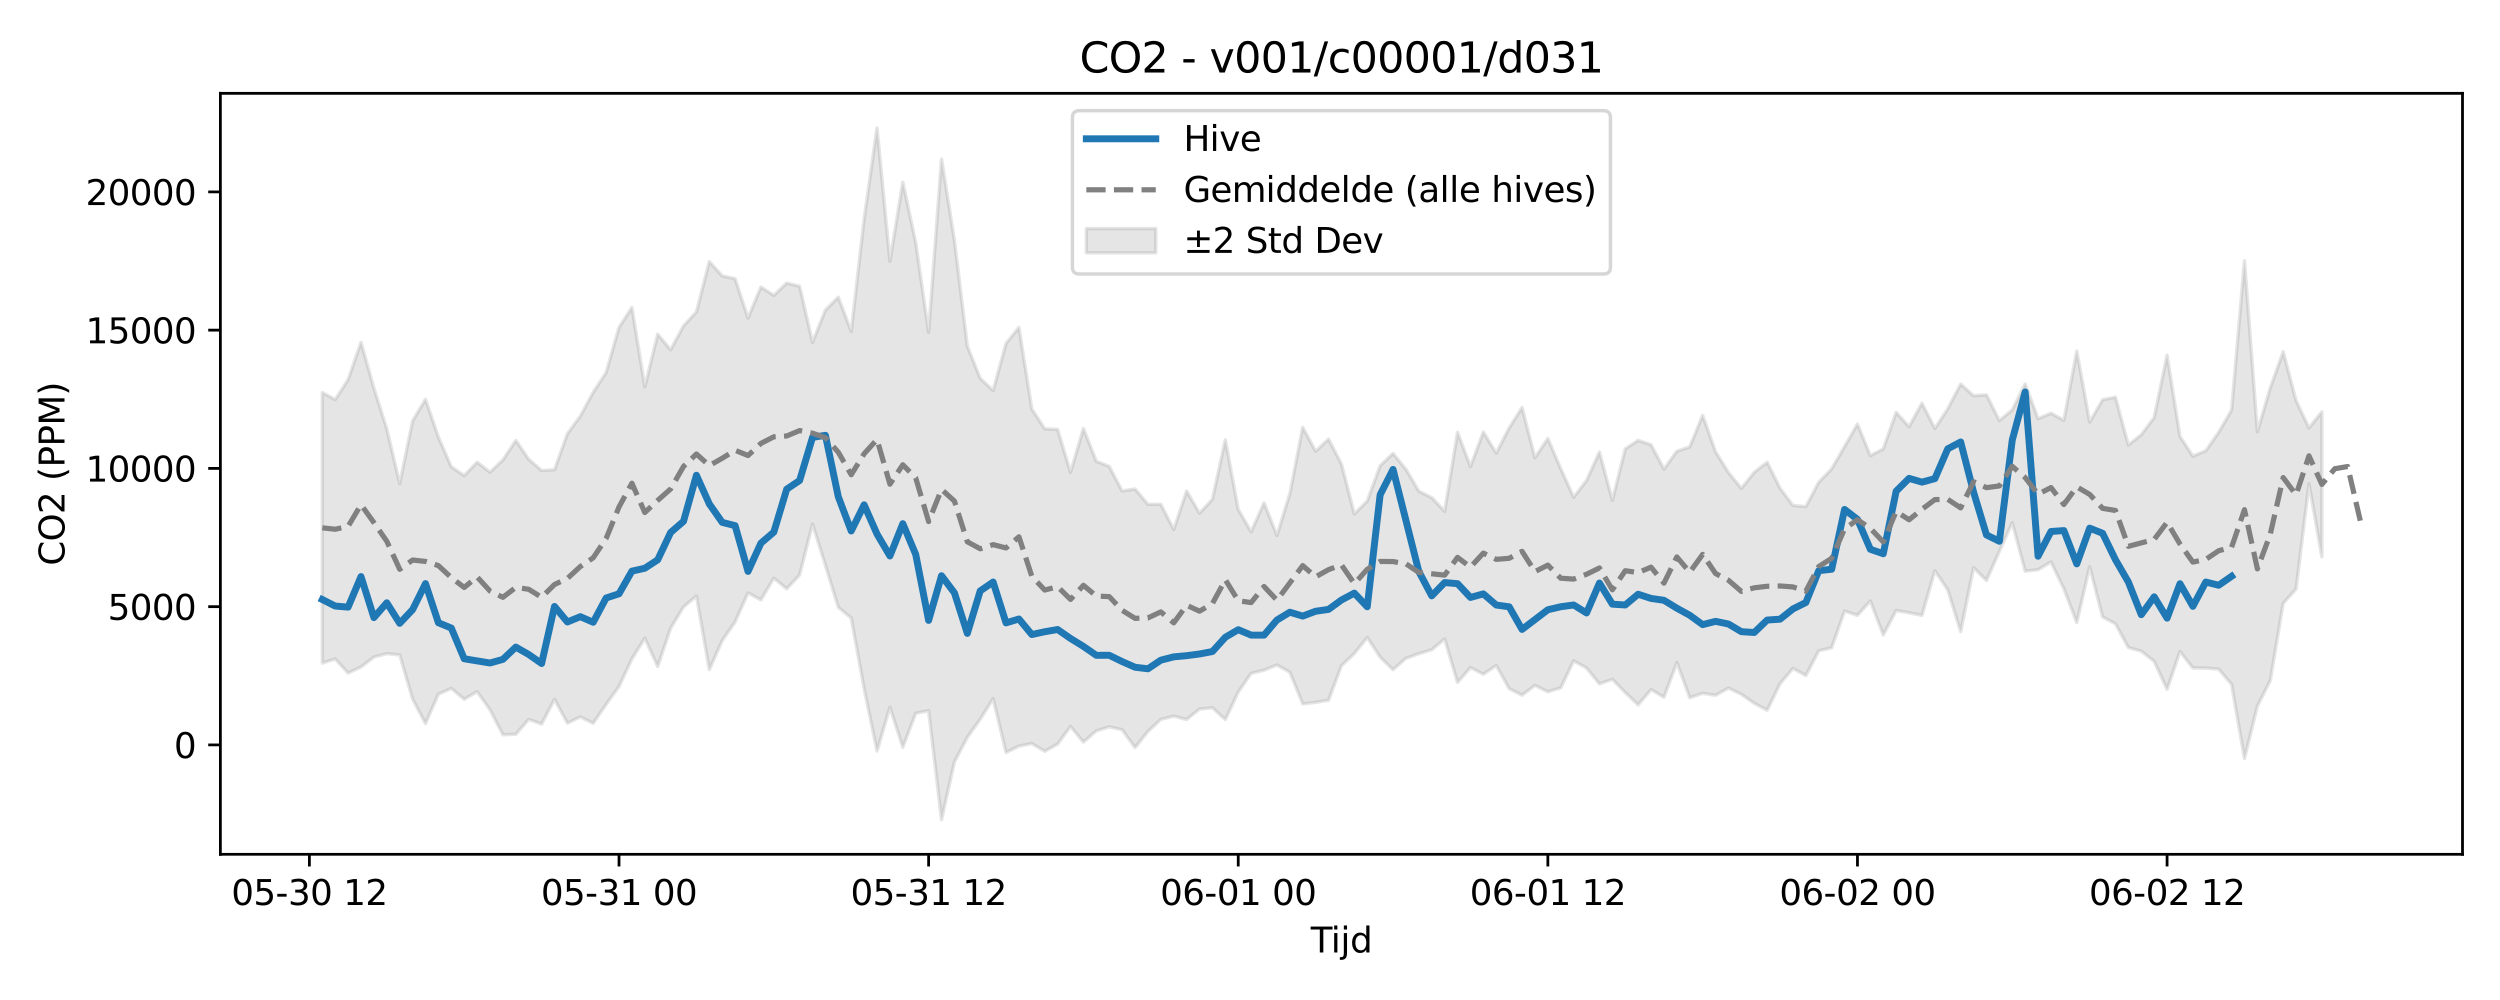 <?xml version="1.0" encoding="utf-8" standalone="no"?>
<!DOCTYPE svg PUBLIC "-//W3C//DTD SVG 1.1//EN"
  "http://www.w3.org/Graphics/SVG/1.1/DTD/svg11.dtd">
<svg xmlns:xlink="http://www.w3.org/1999/xlink" width="720pt" height="288pt" viewBox="0 0 720 288" xmlns="http://www.w3.org/2000/svg" version="1.1">
 <defs>
  <style type="text/css">*{stroke-linejoin: round; stroke-linecap: butt}</style>
 </defs>
 <g id="figure_1">
  <g id="patch_1">
   <path d="M 0 288 
L 720 288 
L 720 0 
L 0 0 
z
" style="fill: #ffffff"/>
  </g>
  <g id="axes_1">
   <g id="patch_2">
    <path d="M 63.47 246.04 
L 709.2 246.04 
L 709.2 26.88 
L 63.47 26.88 
z
" style="fill: #ffffff"/>
   </g>
   <g id="FillBetweenPolyCollection_1">
    <defs>
     <path id="m4b101f9062" d="M 92.821 -174.942 
L 92.821 -97.038 
L 96.537 -98.224 
L 100.252 -94.155 
L 103.967 -95.912 
L 107.683 -98.771 
L 111.398 -99.751 
L 115.114 -99.376 
L 118.829 -86.657 
L 122.544 -79.624 
L 126.26 -88.085 
L 129.975 -89.747 
L 133.69 -86.605 
L 137.406 -88.816 
L 141.121 -83.571 
L 144.836 -76.383 
L 148.552 -76.519 
L 152.267 -80.82 
L 155.983 -79.477 
L 159.698 -86.599 
L 163.413 -79.742 
L 167.129 -81.551 
L 170.844 -79.695 
L 174.559 -85.127 
L 178.275 -90.304 
L 181.99 -98.219 
L 185.705 -104.205 
L 189.421 -96.044 
L 193.136 -107.08 
L 196.852 -113.195 
L 200.567 -116.335 
L 204.282 -95.151 
L 207.998 -103.497 
L 211.713 -108.905 
L 215.428 -117.235 
L 219.144 -115.233 
L 222.859 -121.488 
L 226.574 -118.427 
L 230.29 -122.42 
L 234.005 -137.067 
L 237.721 -125.183 
L 241.436 -113.085 
L 245.151 -110.001 
L 248.867 -89.713 
L 252.582 -71.7 
L 256.297 -84.316 
L 260.013 -72.768 
L 263.728 -82.601 
L 267.443 -83.304 
L 271.159 -51.922 
L 274.874 -68.562 
L 278.589 -75.65 
L 282.305 -80.87 
L 286.02 -86.763 
L 289.736 -71.301 
L 293.451 -73.111 
L 297.166 -73.869 
L 300.882 -71.629 
L 304.597 -73.724 
L 308.312 -78.782 
L 312.028 -74.279 
L 315.743 -77.502 
L 319.458 -78.667 
L 323.174 -77.838 
L 326.889 -72.668 
L 330.605 -77.336 
L 334.32 -80.811 
L 338.035 -81.745 
L 341.751 -80.799 
L 345.466 -83.781 
L 349.181 -84.152 
L 352.897 -80.753 
L 356.612 -88.667 
L 360.327 -94.09 
L 364.043 -94.985 
L 367.758 -96.492 
L 371.474 -94.39 
L 375.189 -85.267 
L 378.904 -85.727 
L 382.62 -86.34 
L 386.335 -96.282 
L 390.05 -99.778 
L 393.766 -104.398 
L 397.481 -98.752 
L 401.196 -95.131 
L 404.912 -98.405 
L 408.627 -99.74 
L 412.343 -100.87 
L 416.058 -103.971 
L 419.773 -91.457 
L 423.489 -95.737 
L 427.204 -93.824 
L 430.919 -96.32 
L 434.635 -89.676 
L 438.35 -87.791 
L 442.065 -90.602 
L 445.781 -88.768 
L 449.496 -89.904 
L 453.212 -97.682 
L 456.927 -95.595 
L 460.642 -91.046 
L 464.358 -92.357 
L 468.073 -88.549 
L 471.788 -85.011 
L 475.504 -89.403 
L 479.219 -87.203 
L 482.934 -97.173 
L 486.65 -87.071 
L 490.365 -88.318 
L 494.081 -87.76 
L 497.796 -89.848 
L 501.511 -88.032 
L 505.227 -85.446 
L 508.942 -83.454 
L 512.657 -91.096 
L 516.373 -95.494 
L 520.088 -93.433 
L 523.803 -100.579 
L 527.519 -101.437 
L 531.234 -112.008 
L 534.949 -110.781 
L 538.665 -114.923 
L 542.38 -105.139 
L 546.096 -112.174 
L 549.811 -111.524 
L 553.526 -110.764 
L 557.242 -123.637 
L 560.957 -118.122 
L 564.672 -106.09 
L 568.388 -124.502 
L 572.103 -120.823 
L 575.818 -129.225 
L 579.534 -137.452 
L 583.249 -123.492 
L 586.965 -123.935 
L 590.68 -126.158 
L 594.395 -118.444 
L 598.111 -108.688 
L 601.826 -124.797 
L 605.541 -110.328 
L 609.257 -108.349 
L 612.972 -101.485 
L 616.687 -100.472 
L 620.403 -97.515 
L 624.118 -89.475 
L 627.834 -100.364 
L 631.549 -95.615 
L 635.264 -95.595 
L 638.98 -95.281 
L 642.695 -90.908 
L 646.41 -69.535 
L 650.126 -84.667 
L 653.841 -92.011 
L 657.556 -114.231 
L 661.272 -118.377 
L 664.987 -148.675 
L 668.703 -127.611 
L 668.703 -169.392 
L 668.703 -169.392 
L 664.987 -164.756 
L 661.272 -172.613 
L 657.556 -186.677 
L 653.841 -176.304 
L 650.126 -163.669 
L 646.41 -212.883 
L 642.695 -169.887 
L 638.98 -163.493 
L 635.264 -158.191 
L 631.549 -156.621 
L 627.834 -162.294 
L 624.118 -185.702 
L 620.403 -167.743 
L 616.687 -162.799 
L 612.972 -159.836 
L 609.257 -173.622 
L 605.541 -172.861 
L 601.826 -166.434 
L 598.111 -186.893 
L 594.395 -166.946 
L 590.68 -169.007 
L 586.965 -167.403 
L 583.249 -177.43 
L 579.534 -169.951 
L 575.818 -166.878 
L 572.103 -174.287 
L 568.388 -174.024 
L 564.672 -177.377 
L 560.957 -170.271 
L 557.242 -164.593 
L 553.526 -171.883 
L 549.811 -165.088 
L 546.096 -169.245 
L 542.38 -158.708 
L 538.665 -156.768 
L 534.949 -165.869 
L 531.234 -159.376 
L 527.519 -152.97 
L 523.803 -149.113 
L 520.088 -142.097 
L 516.373 -142.432 
L 512.657 -147.389 
L 508.942 -154.854 
L 505.227 -151.985 
L 501.511 -147.326 
L 497.796 -151.925 
L 494.081 -157.899 
L 490.365 -168.36 
L 486.65 -159.303 
L 482.934 -158.035 
L 479.219 -152.917 
L 475.504 -159.908 
L 471.788 -161.177 
L 468.073 -158.709 
L 464.358 -143.911 
L 460.642 -157.805 
L 456.927 -149.636 
L 453.212 -144.768 
L 449.496 -153.038 
L 445.781 -161.717 
L 442.065 -156.164 
L 438.35 -170.634 
L 434.635 -164.734 
L 430.919 -157.496 
L 427.204 -163.586 
L 423.489 -153.614 
L 419.773 -163.489 
L 416.058 -140.756 
L 412.343 -144.681 
L 408.627 -146.538 
L 404.912 -152.852 
L 401.196 -157.408 
L 397.481 -153.861 
L 393.766 -143.687 
L 390.05 -140.007 
L 386.335 -154.355 
L 382.62 -161.549 
L 378.904 -158.014 
L 375.189 -164.933 
L 371.474 -145.781 
L 367.758 -133.8 
L 364.043 -143.188 
L 360.327 -134.823 
L 356.612 -141.303 
L 352.897 -161.325 
L 349.181 -144.22 
L 345.466 -140.188 
L 341.751 -146.579 
L 338.035 -135.495 
L 334.32 -142.749 
L 330.605 -142.751 
L 326.889 -147.178 
L 323.174 -146.598 
L 319.458 -153.692 
L 315.743 -155.138 
L 312.028 -164.575 
L 308.312 -151.958 
L 304.597 -164.339 
L 300.882 -164.493 
L 297.166 -170.208 
L 293.451 -193.689 
L 289.736 -189.083 
L 286.02 -175.531 
L 282.305 -179.03 
L 278.589 -188.304 
L 274.874 -218.811 
L 271.159 -242.199 
L 267.443 -192.287 
L 263.728 -218.107 
L 260.013 -235.524 
L 256.297 -212.795 
L 252.582 -251.158 
L 248.867 -224.921 
L 245.151 -192.546 
L 241.436 -202.408 
L 237.721 -198.702 
L 234.005 -189.408 
L 230.29 -205.574 
L 226.574 -206.46 
L 222.859 -202.915 
L 219.144 -205.356 
L 215.428 -196.381 
L 211.713 -207.728 
L 207.998 -208.551 
L 204.282 -212.655 
L 200.567 -198.155 
L 196.852 -194.141 
L 193.136 -187.254 
L 189.421 -191.743 
L 185.705 -176.579 
L 181.99 -199.451 
L 178.275 -193.696 
L 174.559 -180.675 
L 170.844 -175.017 
L 167.129 -168.133 
L 163.413 -163.066 
L 159.698 -152.728 
L 155.983 -152.481 
L 152.267 -155.745 
L 148.552 -161.154 
L 144.836 -155.549 
L 141.121 -152.002 
L 137.406 -154.885 
L 133.69 -151.012 
L 129.975 -153.552 
L 126.26 -162.116 
L 122.544 -172.989 
L 118.829 -166.77 
L 115.114 -148.71 
L 111.398 -164.48 
L 107.683 -176.213 
L 103.967 -189.406 
L 100.252 -178.653 
L 96.537 -172.926 
L 92.821 -174.942 
z
" style="stroke: #808080; stroke-opacity: 0.2"/>
    </defs>
    <g clip-path="url(#p38e94d6c00)">
     <use xlink:href="#m4b101f9062" x="0" y="288" style="fill: #808080; fill-opacity: 0.2; stroke: #808080; stroke-opacity: 0.2"/>
    </g>
   </g>
   <g id="matplotlib.axis_1">
    <g id="xtick_1">
     <g id="line2d_1">
      <defs>
       <path id="m29a45ca384" d="M 0 0 
L 0 3.5 
" style="stroke: #000000; stroke-width: 0.8"/>
      </defs>
      <g>
       <use xlink:href="#m29a45ca384" x="89.106" y="246.04" style="stroke: #000000; stroke-width: 0.8"/>
      </g>
     </g>
     <g id="text_1">
      <!-- 05-30 12 -->
      <g transform="translate(66.626 260.638) scale(0.1 -0.1)">
       <defs>
        <path id="DejaVuSans-30" d="M 2034 4250 
Q 1547 4250 1301 3770 
Q 1056 3291 1056 2328 
Q 1056 1369 1301 889 
Q 1547 409 2034 409 
Q 2525 409 2770 889 
Q 3016 1369 3016 2328 
Q 3016 3291 2770 3770 
Q 2525 4250 2034 4250 
z
M 2034 4750 
Q 2819 4750 3233 4129 
Q 3647 3509 3647 2328 
Q 3647 1150 3233 529 
Q 2819 -91 2034 -91 
Q 1250 -91 836 529 
Q 422 1150 422 2328 
Q 422 3509 836 4129 
Q 1250 4750 2034 4750 
z
" transform="scale(0.016)"/>
        <path id="DejaVuSans-35" d="M 691 4666 
L 3169 4666 
L 3169 4134 
L 1269 4134 
L 1269 2991 
Q 1406 3038 1543 3061 
Q 1681 3084 1819 3084 
Q 2600 3084 3056 2656 
Q 3513 2228 3513 1497 
Q 3513 744 3044 326 
Q 2575 -91 1722 -91 
Q 1428 -91 1123 -41 
Q 819 9 494 109 
L 494 744 
Q 775 591 1075 516 
Q 1375 441 1709 441 
Q 2250 441 2565 725 
Q 2881 1009 2881 1497 
Q 2881 1984 2565 2268 
Q 2250 2553 1709 2553 
Q 1456 2553 1204 2497 
Q 953 2441 691 2322 
L 691 4666 
z
" transform="scale(0.016)"/>
        <path id="DejaVuSans-2d" d="M 313 2009 
L 1997 2009 
L 1997 1497 
L 313 1497 
L 313 2009 
z
" transform="scale(0.016)"/>
        <path id="DejaVuSans-33" d="M 2597 2516 
Q 3050 2419 3304 2112 
Q 3559 1806 3559 1356 
Q 3559 666 3084 287 
Q 2609 -91 1734 -91 
Q 1441 -91 1130 -33 
Q 819 25 488 141 
L 488 750 
Q 750 597 1062 519 
Q 1375 441 1716 441 
Q 2309 441 2620 675 
Q 2931 909 2931 1356 
Q 2931 1769 2642 2001 
Q 2353 2234 1838 2234 
L 1294 2234 
L 1294 2753 
L 1863 2753 
Q 2328 2753 2575 2939 
Q 2822 3125 2822 3475 
Q 2822 3834 2567 4026 
Q 2313 4219 1838 4219 
Q 1578 4219 1281 4162 
Q 984 4106 628 3988 
L 628 4550 
Q 988 4650 1302 4700 
Q 1616 4750 1894 4750 
Q 2613 4750 3031 4423 
Q 3450 4097 3450 3541 
Q 3450 3153 3228 2886 
Q 3006 2619 2597 2516 
z
" transform="scale(0.016)"/>
        <path id="DejaVuSans-20" transform="scale(0.016)"/>
        <path id="DejaVuSans-31" d="M 794 531 
L 1825 531 
L 1825 4091 
L 703 3866 
L 703 4441 
L 1819 4666 
L 2450 4666 
L 2450 531 
L 3481 531 
L 3481 0 
L 794 0 
L 794 531 
z
" transform="scale(0.016)"/>
        <path id="DejaVuSans-32" d="M 1228 531 
L 3431 531 
L 3431 0 
L 469 0 
L 469 531 
Q 828 903 1448 1529 
Q 2069 2156 2228 2338 
Q 2531 2678 2651 2914 
Q 2772 3150 2772 3378 
Q 2772 3750 2511 3984 
Q 2250 4219 1831 4219 
Q 1534 4219 1204 4116 
Q 875 4013 500 3803 
L 500 4441 
Q 881 4594 1212 4672 
Q 1544 4750 1819 4750 
Q 2544 4750 2975 4387 
Q 3406 4025 3406 3419 
Q 3406 3131 3298 2873 
Q 3191 2616 2906 2266 
Q 2828 2175 2409 1742 
Q 1991 1309 1228 531 
z
" transform="scale(0.016)"/>
       </defs>
       <use xlink:href="#DejaVuSans-30"/>
       <use xlink:href="#DejaVuSans-35" transform="translate(63.623 0)"/>
       <use xlink:href="#DejaVuSans-2d" transform="translate(127.246 0)"/>
       <use xlink:href="#DejaVuSans-33" transform="translate(163.33 0)"/>
       <use xlink:href="#DejaVuSans-30" transform="translate(226.953 0)"/>
       <use xlink:href="#DejaVuSans-20" transform="translate(290.576 0)"/>
       <use xlink:href="#DejaVuSans-31" transform="translate(322.363 0)"/>
       <use xlink:href="#DejaVuSans-32" transform="translate(385.986 0)"/>
      </g>
     </g>
    </g>
    <g id="xtick_2">
     <g id="line2d_2">
      <g>
       <use xlink:href="#m29a45ca384" x="178.275" y="246.04" style="stroke: #000000; stroke-width: 0.8"/>
      </g>
     </g>
     <g id="text_2">
      <!-- 05-31 00 -->
      <g transform="translate(155.794 260.638) scale(0.1 -0.1)">
       <use xlink:href="#DejaVuSans-30"/>
       <use xlink:href="#DejaVuSans-35" transform="translate(63.623 0)"/>
       <use xlink:href="#DejaVuSans-2d" transform="translate(127.246 0)"/>
       <use xlink:href="#DejaVuSans-33" transform="translate(163.33 0)"/>
       <use xlink:href="#DejaVuSans-31" transform="translate(226.953 0)"/>
       <use xlink:href="#DejaVuSans-20" transform="translate(290.576 0)"/>
       <use xlink:href="#DejaVuSans-30" transform="translate(322.363 0)"/>
       <use xlink:href="#DejaVuSans-30" transform="translate(385.986 0)"/>
      </g>
     </g>
    </g>
    <g id="xtick_3">
     <g id="line2d_3">
      <g>
       <use xlink:href="#m29a45ca384" x="267.443" y="246.04" style="stroke: #000000; stroke-width: 0.8"/>
      </g>
     </g>
     <g id="text_3">
      <!-- 05-31 12 -->
      <g transform="translate(244.963 260.638) scale(0.1 -0.1)">
       <use xlink:href="#DejaVuSans-30"/>
       <use xlink:href="#DejaVuSans-35" transform="translate(63.623 0)"/>
       <use xlink:href="#DejaVuSans-2d" transform="translate(127.246 0)"/>
       <use xlink:href="#DejaVuSans-33" transform="translate(163.33 0)"/>
       <use xlink:href="#DejaVuSans-31" transform="translate(226.953 0)"/>
       <use xlink:href="#DejaVuSans-20" transform="translate(290.576 0)"/>
       <use xlink:href="#DejaVuSans-31" transform="translate(322.363 0)"/>
       <use xlink:href="#DejaVuSans-32" transform="translate(385.986 0)"/>
      </g>
     </g>
    </g>
    <g id="xtick_4">
     <g id="line2d_4">
      <g>
       <use xlink:href="#m29a45ca384" x="356.612" y="246.04" style="stroke: #000000; stroke-width: 0.8"/>
      </g>
     </g>
     <g id="text_4">
      <!-- 06-01 00 -->
      <g transform="translate(334.132 260.638) scale(0.1 -0.1)">
       <defs>
        <path id="DejaVuSans-36" d="M 2113 2584 
Q 1688 2584 1439 2293 
Q 1191 2003 1191 1497 
Q 1191 994 1439 701 
Q 1688 409 2113 409 
Q 2538 409 2786 701 
Q 3034 994 3034 1497 
Q 3034 2003 2786 2293 
Q 2538 2584 2113 2584 
z
M 3366 4563 
L 3366 3988 
Q 3128 4100 2886 4159 
Q 2644 4219 2406 4219 
Q 1781 4219 1451 3797 
Q 1122 3375 1075 2522 
Q 1259 2794 1537 2939 
Q 1816 3084 2150 3084 
Q 2853 3084 3261 2657 
Q 3669 2231 3669 1497 
Q 3669 778 3244 343 
Q 2819 -91 2113 -91 
Q 1303 -91 875 529 
Q 447 1150 447 2328 
Q 447 3434 972 4092 
Q 1497 4750 2381 4750 
Q 2619 4750 2861 4703 
Q 3103 4656 3366 4563 
z
" transform="scale(0.016)"/>
       </defs>
       <use xlink:href="#DejaVuSans-30"/>
       <use xlink:href="#DejaVuSans-36" transform="translate(63.623 0)"/>
       <use xlink:href="#DejaVuSans-2d" transform="translate(127.246 0)"/>
       <use xlink:href="#DejaVuSans-30" transform="translate(163.33 0)"/>
       <use xlink:href="#DejaVuSans-31" transform="translate(226.953 0)"/>
       <use xlink:href="#DejaVuSans-20" transform="translate(290.576 0)"/>
       <use xlink:href="#DejaVuSans-30" transform="translate(322.363 0)"/>
       <use xlink:href="#DejaVuSans-30" transform="translate(385.986 0)"/>
      </g>
     </g>
    </g>
    <g id="xtick_5">
     <g id="line2d_5">
      <g>
       <use xlink:href="#m29a45ca384" x="445.781" y="246.04" style="stroke: #000000; stroke-width: 0.8"/>
      </g>
     </g>
     <g id="text_5">
      <!-- 06-01 12 -->
      <g transform="translate(423.3 260.638) scale(0.1 -0.1)">
       <use xlink:href="#DejaVuSans-30"/>
       <use xlink:href="#DejaVuSans-36" transform="translate(63.623 0)"/>
       <use xlink:href="#DejaVuSans-2d" transform="translate(127.246 0)"/>
       <use xlink:href="#DejaVuSans-30" transform="translate(163.33 0)"/>
       <use xlink:href="#DejaVuSans-31" transform="translate(226.953 0)"/>
       <use xlink:href="#DejaVuSans-20" transform="translate(290.576 0)"/>
       <use xlink:href="#DejaVuSans-31" transform="translate(322.363 0)"/>
       <use xlink:href="#DejaVuSans-32" transform="translate(385.986 0)"/>
      </g>
     </g>
    </g>
    <g id="xtick_6">
     <g id="line2d_6">
      <g>
       <use xlink:href="#m29a45ca384" x="534.949" y="246.04" style="stroke: #000000; stroke-width: 0.8"/>
      </g>
     </g>
     <g id="text_6">
      <!-- 06-02 00 -->
      <g transform="translate(512.469 260.638) scale(0.1 -0.1)">
       <use xlink:href="#DejaVuSans-30"/>
       <use xlink:href="#DejaVuSans-36" transform="translate(63.623 0)"/>
       <use xlink:href="#DejaVuSans-2d" transform="translate(127.246 0)"/>
       <use xlink:href="#DejaVuSans-30" transform="translate(163.33 0)"/>
       <use xlink:href="#DejaVuSans-32" transform="translate(226.953 0)"/>
       <use xlink:href="#DejaVuSans-20" transform="translate(290.576 0)"/>
       <use xlink:href="#DejaVuSans-30" transform="translate(322.363 0)"/>
       <use xlink:href="#DejaVuSans-30" transform="translate(385.986 0)"/>
      </g>
     </g>
    </g>
    <g id="xtick_7">
     <g id="line2d_7">
      <g>
       <use xlink:href="#m29a45ca384" x="624.118" y="246.04" style="stroke: #000000; stroke-width: 0.8"/>
      </g>
     </g>
     <g id="text_7">
      <!-- 06-02 12 -->
      <g transform="translate(601.638 260.638) scale(0.1 -0.1)">
       <use xlink:href="#DejaVuSans-30"/>
       <use xlink:href="#DejaVuSans-36" transform="translate(63.623 0)"/>
       <use xlink:href="#DejaVuSans-2d" transform="translate(127.246 0)"/>
       <use xlink:href="#DejaVuSans-30" transform="translate(163.33 0)"/>
       <use xlink:href="#DejaVuSans-32" transform="translate(226.953 0)"/>
       <use xlink:href="#DejaVuSans-20" transform="translate(290.576 0)"/>
       <use xlink:href="#DejaVuSans-31" transform="translate(322.363 0)"/>
       <use xlink:href="#DejaVuSans-32" transform="translate(385.986 0)"/>
      </g>
     </g>
    </g>
    <g id="text_8">
     <!-- Tijd -->
     <g transform="translate(377.485 274.317) scale(0.1 -0.1)">
      <defs>
       <path id="DejaVuSans-54" d="M -19 4666 
L 3928 4666 
L 3928 4134 
L 2272 4134 
L 2272 0 
L 1638 0 
L 1638 4134 
L -19 4134 
L -19 4666 
z
" transform="scale(0.016)"/>
       <path id="DejaVuSans-69" d="M 603 3500 
L 1178 3500 
L 1178 0 
L 603 0 
L 603 3500 
z
M 603 4863 
L 1178 4863 
L 1178 4134 
L 603 4134 
L 603 4863 
z
" transform="scale(0.016)"/>
       <path id="DejaVuSans-6a" d="M 603 3500 
L 1178 3500 
L 1178 -63 
Q 1178 -731 923 -1031 
Q 669 -1331 103 -1331 
L -116 -1331 
L -116 -844 
L 38 -844 
Q 366 -844 484 -692 
Q 603 -541 603 -63 
L 603 3500 
z
M 603 4863 
L 1178 4863 
L 1178 4134 
L 603 4134 
L 603 4863 
z
" transform="scale(0.016)"/>
       <path id="DejaVuSans-64" d="M 2906 2969 
L 2906 4863 
L 3481 4863 
L 3481 0 
L 2906 0 
L 2906 525 
Q 2725 213 2448 61 
Q 2172 -91 1784 -91 
Q 1150 -91 751 415 
Q 353 922 353 1747 
Q 353 2572 751 3078 
Q 1150 3584 1784 3584 
Q 2172 3584 2448 3432 
Q 2725 3281 2906 2969 
z
M 947 1747 
Q 947 1113 1208 752 
Q 1469 391 1925 391 
Q 2381 391 2643 752 
Q 2906 1113 2906 1747 
Q 2906 2381 2643 2742 
Q 2381 3103 1925 3103 
Q 1469 3103 1208 2742 
Q 947 2381 947 1747 
z
" transform="scale(0.016)"/>
      </defs>
      <use xlink:href="#DejaVuSans-54"/>
      <use xlink:href="#DejaVuSans-69" transform="translate(57.959 0)"/>
      <use xlink:href="#DejaVuSans-6a" transform="translate(85.742 0)"/>
      <use xlink:href="#DejaVuSans-64" transform="translate(113.525 0)"/>
     </g>
    </g>
   </g>
   <g id="matplotlib.axis_2">
    <g id="ytick_1">
     <g id="line2d_8">
      <defs>
       <path id="m8ec3700f57" d="M 0 0 
L -3.5 0 
" style="stroke: #000000; stroke-width: 0.8"/>
      </defs>
      <g>
       <use xlink:href="#m8ec3700f57" x="63.47" y="214.532" style="stroke: #000000; stroke-width: 0.8"/>
      </g>
     </g>
     <g id="text_9">
      <!-- 0 -->
      <g transform="translate(50.108 218.331) scale(0.1 -0.1)">
       <use xlink:href="#DejaVuSans-30"/>
      </g>
     </g>
    </g>
    <g id="ytick_2">
     <g id="line2d_9">
      <g>
       <use xlink:href="#m8ec3700f57" x="63.47" y="174.716" style="stroke: #000000; stroke-width: 0.8"/>
      </g>
     </g>
     <g id="text_10">
      <!-- 5000 -->
      <g transform="translate(31.02 178.515) scale(0.1 -0.1)">
       <use xlink:href="#DejaVuSans-35"/>
       <use xlink:href="#DejaVuSans-30" transform="translate(63.623 0)"/>
       <use xlink:href="#DejaVuSans-30" transform="translate(127.246 0)"/>
       <use xlink:href="#DejaVuSans-30" transform="translate(190.869 0)"/>
      </g>
     </g>
    </g>
    <g id="ytick_3">
     <g id="line2d_10">
      <g>
       <use xlink:href="#m8ec3700f57" x="63.47" y="134.9" style="stroke: #000000; stroke-width: 0.8"/>
      </g>
     </g>
     <g id="text_11">
      <!-- 10000 -->
      <g transform="translate(24.657 138.699) scale(0.1 -0.1)">
       <use xlink:href="#DejaVuSans-31"/>
       <use xlink:href="#DejaVuSans-30" transform="translate(63.623 0)"/>
       <use xlink:href="#DejaVuSans-30" transform="translate(127.246 0)"/>
       <use xlink:href="#DejaVuSans-30" transform="translate(190.869 0)"/>
       <use xlink:href="#DejaVuSans-30" transform="translate(254.492 0)"/>
      </g>
     </g>
    </g>
    <g id="ytick_4">
     <g id="line2d_11">
      <g>
       <use xlink:href="#m8ec3700f57" x="63.47" y="95.084" style="stroke: #000000; stroke-width: 0.8"/>
      </g>
     </g>
     <g id="text_12">
      <!-- 15000 -->
      <g transform="translate(24.657 98.883) scale(0.1 -0.1)">
       <use xlink:href="#DejaVuSans-31"/>
       <use xlink:href="#DejaVuSans-35" transform="translate(63.623 0)"/>
       <use xlink:href="#DejaVuSans-30" transform="translate(127.246 0)"/>
       <use xlink:href="#DejaVuSans-30" transform="translate(190.869 0)"/>
       <use xlink:href="#DejaVuSans-30" transform="translate(254.492 0)"/>
      </g>
     </g>
    </g>
    <g id="ytick_5">
     <g id="line2d_12">
      <g>
       <use xlink:href="#m8ec3700f57" x="63.47" y="55.268" style="stroke: #000000; stroke-width: 0.8"/>
      </g>
     </g>
     <g id="text_13">
      <!-- 20000 -->
      <g transform="translate(24.657 59.067) scale(0.1 -0.1)">
       <use xlink:href="#DejaVuSans-32"/>
       <use xlink:href="#DejaVuSans-30" transform="translate(63.623 0)"/>
       <use xlink:href="#DejaVuSans-30" transform="translate(127.246 0)"/>
       <use xlink:href="#DejaVuSans-30" transform="translate(190.869 0)"/>
       <use xlink:href="#DejaVuSans-30" transform="translate(254.492 0)"/>
      </g>
     </g>
    </g>
    <g id="text_14">
     <!-- CO2 (PPM) -->
     <g transform="translate(18.578 162.903) rotate(-90) scale(0.1 -0.1)">
      <defs>
       <path id="DejaVuSans-43" d="M 4122 4306 
L 4122 3641 
Q 3803 3938 3442 4084 
Q 3081 4231 2675 4231 
Q 1875 4231 1450 3742 
Q 1025 3253 1025 2328 
Q 1025 1406 1450 917 
Q 1875 428 2675 428 
Q 3081 428 3442 575 
Q 3803 722 4122 1019 
L 4122 359 
Q 3791 134 3420 21 
Q 3050 -91 2638 -91 
Q 1578 -91 968 557 
Q 359 1206 359 2328 
Q 359 3453 968 4101 
Q 1578 4750 2638 4750 
Q 3056 4750 3426 4639 
Q 3797 4528 4122 4306 
z
" transform="scale(0.016)"/>
       <path id="DejaVuSans-4f" d="M 2522 4238 
Q 1834 4238 1429 3725 
Q 1025 3213 1025 2328 
Q 1025 1447 1429 934 
Q 1834 422 2522 422 
Q 3209 422 3611 934 
Q 4013 1447 4013 2328 
Q 4013 3213 3611 3725 
Q 3209 4238 2522 4238 
z
M 2522 4750 
Q 3503 4750 4090 4092 
Q 4678 3434 4678 2328 
Q 4678 1225 4090 567 
Q 3503 -91 2522 -91 
Q 1538 -91 948 565 
Q 359 1222 359 2328 
Q 359 3434 948 4092 
Q 1538 4750 2522 4750 
z
" transform="scale(0.016)"/>
       <path id="DejaVuSans-28" d="M 1984 4856 
Q 1566 4138 1362 3434 
Q 1159 2731 1159 2009 
Q 1159 1288 1364 580 
Q 1569 -128 1984 -844 
L 1484 -844 
Q 1016 -109 783 600 
Q 550 1309 550 2009 
Q 550 2706 781 3412 
Q 1013 4119 1484 4856 
L 1984 4856 
z
" transform="scale(0.016)"/>
       <path id="DejaVuSans-50" d="M 1259 4147 
L 1259 2394 
L 2053 2394 
Q 2494 2394 2734 2622 
Q 2975 2850 2975 3272 
Q 2975 3691 2734 3919 
Q 2494 4147 2053 4147 
L 1259 4147 
z
M 628 4666 
L 2053 4666 
Q 2838 4666 3239 4311 
Q 3641 3956 3641 3272 
Q 3641 2581 3239 2228 
Q 2838 1875 2053 1875 
L 1259 1875 
L 1259 0 
L 628 0 
L 628 4666 
z
" transform="scale(0.016)"/>
       <path id="DejaVuSans-4d" d="M 628 4666 
L 1569 4666 
L 2759 1491 
L 3956 4666 
L 4897 4666 
L 4897 0 
L 4281 0 
L 4281 4097 
L 3078 897 
L 2444 897 
L 1241 4097 
L 1241 0 
L 628 0 
L 628 4666 
z
" transform="scale(0.016)"/>
       <path id="DejaVuSans-29" d="M 513 4856 
L 1013 4856 
Q 1481 4119 1714 3412 
Q 1947 2706 1947 2009 
Q 1947 1309 1714 600 
Q 1481 -109 1013 -844 
L 513 -844 
Q 928 -128 1133 580 
Q 1338 1288 1338 2009 
Q 1338 2731 1133 3434 
Q 928 4138 513 4856 
z
" transform="scale(0.016)"/>
      </defs>
      <use xlink:href="#DejaVuSans-43"/>
      <use xlink:href="#DejaVuSans-4f" transform="translate(69.824 0)"/>
      <use xlink:href="#DejaVuSans-32" transform="translate(148.535 0)"/>
      <use xlink:href="#DejaVuSans-20" transform="translate(212.158 0)"/>
      <use xlink:href="#DejaVuSans-28" transform="translate(243.945 0)"/>
      <use xlink:href="#DejaVuSans-50" transform="translate(282.959 0)"/>
      <use xlink:href="#DejaVuSans-50" transform="translate(343.262 0)"/>
      <use xlink:href="#DejaVuSans-4d" transform="translate(403.564 0)"/>
      <use xlink:href="#DejaVuSans-29" transform="translate(489.844 0)"/>
     </g>
    </g>
   </g>
   <g id="line2d_13">
    <path d="M 92.821 172.667 
L 96.537 174.541 
L 100.252 174.854 
L 103.967 166.062 
L 107.683 177.869 
L 111.398 173.604 
L 115.114 179.514 
L 118.829 175.576 
L 122.544 168.078 
L 126.26 179.353 
L 129.975 180.879 
L 133.69 189.724 
L 141.121 190.945 
L 144.836 189.896 
L 148.552 186.363 
L 152.267 188.489 
L 155.983 191.091 
L 159.698 174.66 
L 163.413 179.13 
L 167.129 177.601 
L 170.844 179.207 
L 174.559 172.231 
L 178.275 171.008 
L 181.99 164.491 
L 185.705 163.655 
L 189.421 161.229 
L 193.136 153.361 
L 196.852 150.141 
L 200.567 136.869 
L 204.282 145.132 
L 207.998 150.444 
L 211.713 151.386 
L 215.428 164.565 
L 219.144 156.427 
L 222.859 153.247 
L 226.574 140.884 
L 230.29 138.382 
L 234.005 125.968 
L 237.721 125.371 
L 241.436 143.089 
L 245.151 152.92 
L 248.867 145.39 
L 252.582 153.81 
L 256.297 160.123 
L 260.013 150.822 
L 263.728 159.681 
L 267.443 178.677 
L 271.159 165.808 
L 274.874 170.739 
L 278.589 182.413 
L 282.305 170.179 
L 286.02 167.628 
L 289.736 179.387 
L 293.451 178.273 
L 297.166 182.748 
L 300.882 181.938 
L 304.597 181.299 
L 308.312 183.881 
L 312.028 186.167 
L 315.743 188.731 
L 319.458 188.72 
L 323.174 190.533 
L 326.889 192.163 
L 330.605 192.614 
L 334.32 190.124 
L 338.035 189.177 
L 341.751 188.834 
L 345.466 188.346 
L 349.181 187.64 
L 352.897 183.528 
L 356.612 181.352 
L 360.327 182.912 
L 364.043 182.923 
L 367.758 178.57 
L 371.474 176.314 
L 375.189 177.436 
L 378.904 176.038 
L 382.62 175.509 
L 386.335 172.805 
L 390.05 170.819 
L 393.766 174.753 
L 397.481 142.497 
L 401.196 135.197 
L 408.627 164.606 
L 412.343 171.605 
L 416.058 167.782 
L 419.773 168.098 
L 423.489 172.064 
L 427.204 171.039 
L 430.919 174.251 
L 434.635 174.756 
L 438.35 181.269 
L 445.781 175.608 
L 449.496 174.74 
L 453.212 174.235 
L 456.927 176.531 
L 460.642 167.92 
L 464.358 174.003 
L 468.073 174.235 
L 471.788 171.143 
L 475.504 172.348 
L 479.219 172.887 
L 482.934 175.159 
L 486.65 177.198 
L 490.365 179.896 
L 494.081 178.949 
L 497.796 179.714 
L 501.511 181.925 
L 505.227 182.153 
L 508.942 178.573 
L 512.657 178.328 
L 516.373 175.374 
L 520.088 173.519 
L 523.803 164.348 
L 527.519 163.944 
L 531.234 146.72 
L 534.949 149.579 
L 538.665 158.195 
L 542.38 159.479 
L 546.096 141.454 
L 549.811 137.769 
L 553.526 138.85 
L 557.242 137.846 
L 560.957 129.259 
L 564.672 127.287 
L 568.388 141.748 
L 572.103 154.062 
L 575.818 155.885 
L 579.534 126.724 
L 583.249 112.895 
L 586.965 160.194 
L 590.68 153.072 
L 594.395 152.809 
L 598.111 162.397 
L 601.826 152.111 
L 605.541 153.581 
L 609.257 161.207 
L 612.972 167.623 
L 616.687 177.028 
L 620.403 171.889 
L 624.118 178.023 
L 627.834 168.112 
L 631.549 174.623 
L 635.264 167.623 
L 638.98 168.555 
L 642.695 165.976 
L 642.695 165.976 
" clip-path="url(#p38e94d6c00)" style="fill: none; stroke: #1f77b4; stroke-width: 2; stroke-linecap: square"/>
   </g>
   <g id="line2d_14">
    <path d="M 92.821 152.01 
L 96.537 152.425 
L 100.252 151.596 
L 103.967 145.341 
L 107.683 150.508 
L 111.398 155.884 
L 115.114 163.957 
L 118.829 161.287 
L 122.544 161.694 
L 126.26 162.899 
L 129.975 166.351 
L 133.69 169.192 
L 137.406 166.15 
L 141.121 170.213 
L 144.836 172.034 
L 148.552 169.163 
L 152.267 169.717 
L 155.983 172.021 
L 159.698 168.336 
L 163.413 166.596 
L 167.129 163.158 
L 170.844 160.644 
L 174.559 155.099 
L 178.275 146 
L 181.99 139.165 
L 185.705 147.608 
L 189.421 144.107 
L 193.136 140.833 
L 196.852 134.332 
L 200.567 130.755 
L 204.282 134.097 
L 207.998 131.976 
L 211.713 129.683 
L 215.428 131.192 
L 219.144 127.706 
L 222.859 125.799 
L 226.574 125.557 
L 230.29 124.003 
L 234.005 124.762 
L 237.721 126.058 
L 241.436 130.253 
L 245.151 136.726 
L 248.867 130.683 
L 252.582 126.571 
L 256.297 139.445 
L 260.013 133.854 
L 263.728 137.646 
L 267.443 150.205 
L 271.159 140.94 
L 274.874 144.313 
L 278.589 156.023 
L 282.305 158.05 
L 286.02 156.853 
L 289.736 157.808 
L 293.451 154.6 
L 297.166 165.962 
L 300.882 169.939 
L 304.597 168.968 
L 308.312 172.63 
L 312.028 168.573 
L 315.743 171.68 
L 319.458 171.82 
L 323.174 175.782 
L 326.889 178.077 
L 330.605 177.956 
L 334.32 176.22 
L 338.035 179.38 
L 341.751 174.311 
L 345.466 176.016 
L 349.181 173.814 
L 352.897 166.961 
L 356.612 173.015 
L 360.327 173.543 
L 364.043 168.914 
L 367.758 172.854 
L 375.189 162.9 
L 378.904 166.13 
L 382.62 164.055 
L 386.335 162.682 
L 390.05 168.107 
L 393.766 163.957 
L 397.481 161.693 
L 401.196 161.731 
L 404.912 162.371 
L 408.627 164.861 
L 416.058 165.636 
L 419.773 160.527 
L 423.489 163.325 
L 427.204 159.295 
L 430.919 161.092 
L 434.635 160.795 
L 438.35 158.787 
L 442.065 164.617 
L 445.781 162.757 
L 449.496 166.529 
L 453.212 166.775 
L 456.927 165.385 
L 460.642 163.575 
L 464.358 169.866 
L 468.073 164.371 
L 471.788 164.906 
L 475.504 163.344 
L 479.219 167.94 
L 482.934 160.396 
L 486.65 164.813 
L 490.365 159.661 
L 494.081 165.17 
L 497.796 167.113 
L 501.511 170.321 
L 505.227 169.285 
L 508.942 168.846 
L 512.657 168.758 
L 516.373 169.037 
L 520.088 170.235 
L 523.803 163.154 
L 527.519 160.796 
L 531.234 152.308 
L 534.949 149.675 
L 538.665 152.155 
L 542.38 156.077 
L 546.096 147.291 
L 549.811 149.694 
L 553.526 146.676 
L 557.242 143.885 
L 560.957 143.804 
L 564.672 146.267 
L 568.388 138.737 
L 572.103 140.445 
L 575.818 139.948 
L 579.534 134.299 
L 583.249 137.539 
L 586.965 142.331 
L 590.68 140.417 
L 594.395 145.305 
L 598.111 140.21 
L 601.826 142.385 
L 605.541 146.406 
L 609.257 147.014 
L 612.972 157.339 
L 620.403 155.371 
L 624.118 150.412 
L 627.834 156.671 
L 631.549 161.882 
L 635.264 161.107 
L 638.98 158.613 
L 642.695 157.602 
L 646.41 146.791 
L 650.126 163.832 
L 653.841 153.843 
L 657.556 137.546 
L 661.272 142.505 
L 664.987 131.285 
L 668.703 139.499 
L 672.418 134.99 
L 676.133 134.362 
L 679.849 150.34 
L 679.849 150.34 
" clip-path="url(#p38e94d6c00)" style="fill: none; stroke-dasharray: 5.55,2.4; stroke-dashoffset: 0; stroke: #808080; stroke-width: 1.5"/>
   </g>
   <g id="patch_3">
    <path d="M 63.47 246.04 
L 63.47 26.88 
" style="fill: none; stroke: #000000; stroke-width: 0.8; stroke-linejoin: miter; stroke-linecap: square"/>
   </g>
   <g id="patch_4">
    <path d="M 709.2 246.04 
L 709.2 26.88 
" style="fill: none; stroke: #000000; stroke-width: 0.8; stroke-linejoin: miter; stroke-linecap: square"/>
   </g>
   <g id="patch_5">
    <path d="M 63.47 246.04 
L 709.2 246.04 
" style="fill: none; stroke: #000000; stroke-width: 0.8; stroke-linejoin: miter; stroke-linecap: square"/>
   </g>
   <g id="patch_6">
    <path d="M 63.47 26.88 
L 709.2 26.88 
" style="fill: none; stroke: #000000; stroke-width: 0.8; stroke-linejoin: miter; stroke-linecap: square"/>
   </g>
   <g id="text_15">
    <!-- CO2 - v001/c00001/d031 -->
    <g transform="translate(310.932 20.88) scale(0.12 -0.12)">
     <defs>
      <path id="DejaVuSans-76" d="M 191 3500 
L 800 3500 
L 1894 563 
L 2988 3500 
L 3597 3500 
L 2284 0 
L 1503 0 
L 191 3500 
z
" transform="scale(0.016)"/>
      <path id="DejaVuSans-2f" d="M 1625 4666 
L 2156 4666 
L 531 -594 
L 0 -594 
L 1625 4666 
z
" transform="scale(0.016)"/>
      <path id="DejaVuSans-63" d="M 3122 3366 
L 3122 2828 
Q 2878 2963 2633 3030 
Q 2388 3097 2138 3097 
Q 1578 3097 1268 2742 
Q 959 2388 959 1747 
Q 959 1106 1268 751 
Q 1578 397 2138 397 
Q 2388 397 2633 464 
Q 2878 531 3122 666 
L 3122 134 
Q 2881 22 2623 -34 
Q 2366 -91 2075 -91 
Q 1284 -91 818 406 
Q 353 903 353 1747 
Q 353 2603 823 3093 
Q 1294 3584 2113 3584 
Q 2378 3584 2631 3529 
Q 2884 3475 3122 3366 
z
" transform="scale(0.016)"/>
     </defs>
     <use xlink:href="#DejaVuSans-43"/>
     <use xlink:href="#DejaVuSans-4f" transform="translate(69.824 0)"/>
     <use xlink:href="#DejaVuSans-32" transform="translate(148.535 0)"/>
     <use xlink:href="#DejaVuSans-20" transform="translate(212.158 0)"/>
     <use xlink:href="#DejaVuSans-2d" transform="translate(243.945 0)"/>
     <use xlink:href="#DejaVuSans-20" transform="translate(280.029 0)"/>
     <use xlink:href="#DejaVuSans-76" transform="translate(311.816 0)"/>
     <use xlink:href="#DejaVuSans-30" transform="translate(370.996 0)"/>
     <use xlink:href="#DejaVuSans-30" transform="translate(434.619 0)"/>
     <use xlink:href="#DejaVuSans-31" transform="translate(498.242 0)"/>
     <use xlink:href="#DejaVuSans-2f" transform="translate(561.865 0)"/>
     <use xlink:href="#DejaVuSans-63" transform="translate(595.557 0)"/>
     <use xlink:href="#DejaVuSans-30" transform="translate(650.537 0)"/>
     <use xlink:href="#DejaVuSans-30" transform="translate(714.16 0)"/>
     <use xlink:href="#DejaVuSans-30" transform="translate(777.783 0)"/>
     <use xlink:href="#DejaVuSans-30" transform="translate(841.406 0)"/>
     <use xlink:href="#DejaVuSans-31" transform="translate(905.029 0)"/>
     <use xlink:href="#DejaVuSans-2f" transform="translate(968.652 0)"/>
     <use xlink:href="#DejaVuSans-64" transform="translate(1002.344 0)"/>
     <use xlink:href="#DejaVuSans-30" transform="translate(1065.82 0)"/>
     <use xlink:href="#DejaVuSans-33" transform="translate(1129.443 0)"/>
     <use xlink:href="#DejaVuSans-31" transform="translate(1193.066 0)"/>
    </g>
   </g>
   <g id="legend_1">
    <g id="patch_7">
     <path d="M 310.863 78.914 
L 461.807 78.914 
Q 463.807 78.914 463.807 76.914 
L 463.807 33.88 
Q 463.807 31.88 461.807 31.88 
L 310.863 31.88 
Q 308.863 31.88 308.863 33.88 
L 308.863 76.914 
Q 308.863 78.914 310.863 78.914 
z
" style="fill: #ffffff; opacity: 0.8; stroke: #cccccc; stroke-linejoin: miter"/>
    </g>
    <g id="line2d_15">
     <path d="M 312.863 39.978 
L 322.863 39.978 
L 332.863 39.978 
" style="fill: none; stroke: #1f77b4; stroke-width: 2; stroke-linecap: square"/>
    </g>
    <g id="text_16">
     <!-- Hive -->
     <g transform="translate(340.863 43.478) scale(0.1 -0.1)">
      <defs>
       <path id="DejaVuSans-48" d="M 628 4666 
L 1259 4666 
L 1259 2753 
L 3553 2753 
L 3553 4666 
L 4184 4666 
L 4184 0 
L 3553 0 
L 3553 2222 
L 1259 2222 
L 1259 0 
L 628 0 
L 628 4666 
z
" transform="scale(0.016)"/>
       <path id="DejaVuSans-65" d="M 3597 1894 
L 3597 1613 
L 953 1613 
Q 991 1019 1311 708 
Q 1631 397 2203 397 
Q 2534 397 2845 478 
Q 3156 559 3463 722 
L 3463 178 
Q 3153 47 2828 -22 
Q 2503 -91 2169 -91 
Q 1331 -91 842 396 
Q 353 884 353 1716 
Q 353 2575 817 3079 
Q 1281 3584 2069 3584 
Q 2775 3584 3186 3129 
Q 3597 2675 3597 1894 
z
M 3022 2063 
Q 3016 2534 2758 2815 
Q 2500 3097 2075 3097 
Q 1594 3097 1305 2825 
Q 1016 2553 972 2059 
L 3022 2063 
z
" transform="scale(0.016)"/>
      </defs>
      <use xlink:href="#DejaVuSans-48"/>
      <use xlink:href="#DejaVuSans-69" transform="translate(75.195 0)"/>
      <use xlink:href="#DejaVuSans-76" transform="translate(102.979 0)"/>
      <use xlink:href="#DejaVuSans-65" transform="translate(162.158 0)"/>
     </g>
    </g>
    <g id="line2d_16">
     <path d="M 312.863 54.657 
L 322.863 54.657 
L 332.863 54.657 
" style="fill: none; stroke-dasharray: 5.55,2.4; stroke-dashoffset: 0; stroke: #808080; stroke-width: 1.5"/>
    </g>
    <g id="text_17">
     <!-- Gemiddelde (alle hives) -->
     <g transform="translate(340.863 58.157) scale(0.1 -0.1)">
      <defs>
       <path id="DejaVuSans-47" d="M 3809 666 
L 3809 1919 
L 2778 1919 
L 2778 2438 
L 4434 2438 
L 4434 434 
Q 4069 175 3628 42 
Q 3188 -91 2688 -91 
Q 1594 -91 976 548 
Q 359 1188 359 2328 
Q 359 3472 976 4111 
Q 1594 4750 2688 4750 
Q 3144 4750 3555 4637 
Q 3966 4525 4313 4306 
L 4313 3634 
Q 3963 3931 3569 4081 
Q 3175 4231 2741 4231 
Q 1884 4231 1454 3753 
Q 1025 3275 1025 2328 
Q 1025 1384 1454 906 
Q 1884 428 2741 428 
Q 3075 428 3337 486 
Q 3600 544 3809 666 
z
" transform="scale(0.016)"/>
       <path id="DejaVuSans-6d" d="M 3328 2828 
Q 3544 3216 3844 3400 
Q 4144 3584 4550 3584 
Q 5097 3584 5394 3201 
Q 5691 2819 5691 2113 
L 5691 0 
L 5113 0 
L 5113 2094 
Q 5113 2597 4934 2840 
Q 4756 3084 4391 3084 
Q 3944 3084 3684 2787 
Q 3425 2491 3425 1978 
L 3425 0 
L 2847 0 
L 2847 2094 
Q 2847 2600 2669 2842 
Q 2491 3084 2119 3084 
Q 1678 3084 1418 2786 
Q 1159 2488 1159 1978 
L 1159 0 
L 581 0 
L 581 3500 
L 1159 3500 
L 1159 2956 
Q 1356 3278 1631 3431 
Q 1906 3584 2284 3584 
Q 2666 3584 2933 3390 
Q 3200 3197 3328 2828 
z
" transform="scale(0.016)"/>
       <path id="DejaVuSans-6c" d="M 603 4863 
L 1178 4863 
L 1178 0 
L 603 0 
L 603 4863 
z
" transform="scale(0.016)"/>
       <path id="DejaVuSans-61" d="M 2194 1759 
Q 1497 1759 1228 1600 
Q 959 1441 959 1056 
Q 959 750 1161 570 
Q 1363 391 1709 391 
Q 2188 391 2477 730 
Q 2766 1069 2766 1631 
L 2766 1759 
L 2194 1759 
z
M 3341 1997 
L 3341 0 
L 2766 0 
L 2766 531 
Q 2569 213 2275 61 
Q 1981 -91 1556 -91 
Q 1019 -91 701 211 
Q 384 513 384 1019 
Q 384 1609 779 1909 
Q 1175 2209 1959 2209 
L 2766 2209 
L 2766 2266 
Q 2766 2663 2505 2880 
Q 2244 3097 1772 3097 
Q 1472 3097 1187 3025 
Q 903 2953 641 2809 
L 641 3341 
Q 956 3463 1253 3523 
Q 1550 3584 1831 3584 
Q 2591 3584 2966 3190 
Q 3341 2797 3341 1997 
z
" transform="scale(0.016)"/>
       <path id="DejaVuSans-68" d="M 3513 2113 
L 3513 0 
L 2938 0 
L 2938 2094 
Q 2938 2591 2744 2837 
Q 2550 3084 2163 3084 
Q 1697 3084 1428 2787 
Q 1159 2491 1159 1978 
L 1159 0 
L 581 0 
L 581 4863 
L 1159 4863 
L 1159 2956 
Q 1366 3272 1645 3428 
Q 1925 3584 2291 3584 
Q 2894 3584 3203 3211 
Q 3513 2838 3513 2113 
z
" transform="scale(0.016)"/>
       <path id="DejaVuSans-73" d="M 2834 3397 
L 2834 2853 
Q 2591 2978 2328 3040 
Q 2066 3103 1784 3103 
Q 1356 3103 1142 2972 
Q 928 2841 928 2578 
Q 928 2378 1081 2264 
Q 1234 2150 1697 2047 
L 1894 2003 
Q 2506 1872 2764 1633 
Q 3022 1394 3022 966 
Q 3022 478 2636 193 
Q 2250 -91 1575 -91 
Q 1294 -91 989 -36 
Q 684 19 347 128 
L 347 722 
Q 666 556 975 473 
Q 1284 391 1588 391 
Q 1994 391 2212 530 
Q 2431 669 2431 922 
Q 2431 1156 2273 1281 
Q 2116 1406 1581 1522 
L 1381 1569 
Q 847 1681 609 1914 
Q 372 2147 372 2553 
Q 372 3047 722 3315 
Q 1072 3584 1716 3584 
Q 2034 3584 2315 3537 
Q 2597 3491 2834 3397 
z
" transform="scale(0.016)"/>
      </defs>
      <use xlink:href="#DejaVuSans-47"/>
      <use xlink:href="#DejaVuSans-65" transform="translate(77.49 0)"/>
      <use xlink:href="#DejaVuSans-6d" transform="translate(139.014 0)"/>
      <use xlink:href="#DejaVuSans-69" transform="translate(236.426 0)"/>
      <use xlink:href="#DejaVuSans-64" transform="translate(264.209 0)"/>
      <use xlink:href="#DejaVuSans-64" transform="translate(327.686 0)"/>
      <use xlink:href="#DejaVuSans-65" transform="translate(391.162 0)"/>
      <use xlink:href="#DejaVuSans-6c" transform="translate(452.686 0)"/>
      <use xlink:href="#DejaVuSans-64" transform="translate(480.469 0)"/>
      <use xlink:href="#DejaVuSans-65" transform="translate(543.945 0)"/>
      <use xlink:href="#DejaVuSans-20" transform="translate(605.469 0)"/>
      <use xlink:href="#DejaVuSans-28" transform="translate(637.256 0)"/>
      <use xlink:href="#DejaVuSans-61" transform="translate(676.27 0)"/>
      <use xlink:href="#DejaVuSans-6c" transform="translate(737.549 0)"/>
      <use xlink:href="#DejaVuSans-6c" transform="translate(765.332 0)"/>
      <use xlink:href="#DejaVuSans-65" transform="translate(793.115 0)"/>
      <use xlink:href="#DejaVuSans-20" transform="translate(854.639 0)"/>
      <use xlink:href="#DejaVuSans-68" transform="translate(886.426 0)"/>
      <use xlink:href="#DejaVuSans-69" transform="translate(949.805 0)"/>
      <use xlink:href="#DejaVuSans-76" transform="translate(977.588 0)"/>
      <use xlink:href="#DejaVuSans-65" transform="translate(1036.768 0)"/>
      <use xlink:href="#DejaVuSans-73" transform="translate(1098.291 0)"/>
      <use xlink:href="#DejaVuSans-29" transform="translate(1150.391 0)"/>
     </g>
    </g>
    <g id="patch_8">
     <path d="M 312.863 72.835 
L 332.863 72.835 
L 332.863 65.835 
L 312.863 65.835 
z
" style="fill: #808080; fill-opacity: 0.2; stroke: #808080; stroke-opacity: 0.2; stroke-linejoin: miter"/>
    </g>
    <g id="text_18">
     <!-- ±2 Std Dev -->
     <g transform="translate(340.863 72.835) scale(0.1 -0.1)">
      <defs>
       <path id="DejaVuSans-b1" d="M 2944 4013 
L 2944 2803 
L 4684 2803 
L 4684 2272 
L 2944 2272 
L 2944 1063 
L 2419 1063 
L 2419 2272 
L 678 2272 
L 678 2803 
L 2419 2803 
L 2419 4013 
L 2944 4013 
z
M 678 531 
L 4684 531 
L 4684 0 
L 678 0 
L 678 531 
z
" transform="scale(0.016)"/>
       <path id="DejaVuSans-53" d="M 3425 4513 
L 3425 3897 
Q 3066 4069 2747 4153 
Q 2428 4238 2131 4238 
Q 1616 4238 1336 4038 
Q 1056 3838 1056 3469 
Q 1056 3159 1242 3001 
Q 1428 2844 1947 2747 
L 2328 2669 
Q 3034 2534 3370 2195 
Q 3706 1856 3706 1288 
Q 3706 609 3251 259 
Q 2797 -91 1919 -91 
Q 1588 -91 1214 -16 
Q 841 59 441 206 
L 441 856 
Q 825 641 1194 531 
Q 1563 422 1919 422 
Q 2459 422 2753 634 
Q 3047 847 3047 1241 
Q 3047 1584 2836 1778 
Q 2625 1972 2144 2069 
L 1759 2144 
Q 1053 2284 737 2584 
Q 422 2884 422 3419 
Q 422 4038 858 4394 
Q 1294 4750 2059 4750 
Q 2388 4750 2728 4690 
Q 3069 4631 3425 4513 
z
" transform="scale(0.016)"/>
       <path id="DejaVuSans-74" d="M 1172 4494 
L 1172 3500 
L 2356 3500 
L 2356 3053 
L 1172 3053 
L 1172 1153 
Q 1172 725 1289 603 
Q 1406 481 1766 481 
L 2356 481 
L 2356 0 
L 1766 0 
Q 1100 0 847 248 
Q 594 497 594 1153 
L 594 3053 
L 172 3053 
L 172 3500 
L 594 3500 
L 594 4494 
L 1172 4494 
z
" transform="scale(0.016)"/>
       <path id="DejaVuSans-44" d="M 1259 4147 
L 1259 519 
L 2022 519 
Q 2988 519 3436 956 
Q 3884 1394 3884 2338 
Q 3884 3275 3436 3711 
Q 2988 4147 2022 4147 
L 1259 4147 
z
M 628 4666 
L 1925 4666 
Q 3281 4666 3915 4102 
Q 4550 3538 4550 2338 
Q 4550 1131 3912 565 
Q 3275 0 1925 0 
L 628 0 
L 628 4666 
z
" transform="scale(0.016)"/>
      </defs>
      <use xlink:href="#DejaVuSans-b1"/>
      <use xlink:href="#DejaVuSans-32" transform="translate(83.789 0)"/>
      <use xlink:href="#DejaVuSans-20" transform="translate(147.412 0)"/>
      <use xlink:href="#DejaVuSans-53" transform="translate(179.199 0)"/>
      <use xlink:href="#DejaVuSans-74" transform="translate(242.676 0)"/>
      <use xlink:href="#DejaVuSans-64" transform="translate(281.885 0)"/>
      <use xlink:href="#DejaVuSans-20" transform="translate(345.361 0)"/>
      <use xlink:href="#DejaVuSans-44" transform="translate(377.148 0)"/>
      <use xlink:href="#DejaVuSans-65" transform="translate(454.15 0)"/>
      <use xlink:href="#DejaVuSans-76" transform="translate(515.674 0)"/>
     </g>
    </g>
   </g>
  </g>
 </g>
 <defs>
  <clipPath id="p38e94d6c00">
   <rect x="63.47" y="26.88" width="645.73" height="219.16"/>
  </clipPath>
 </defs>
</svg>
